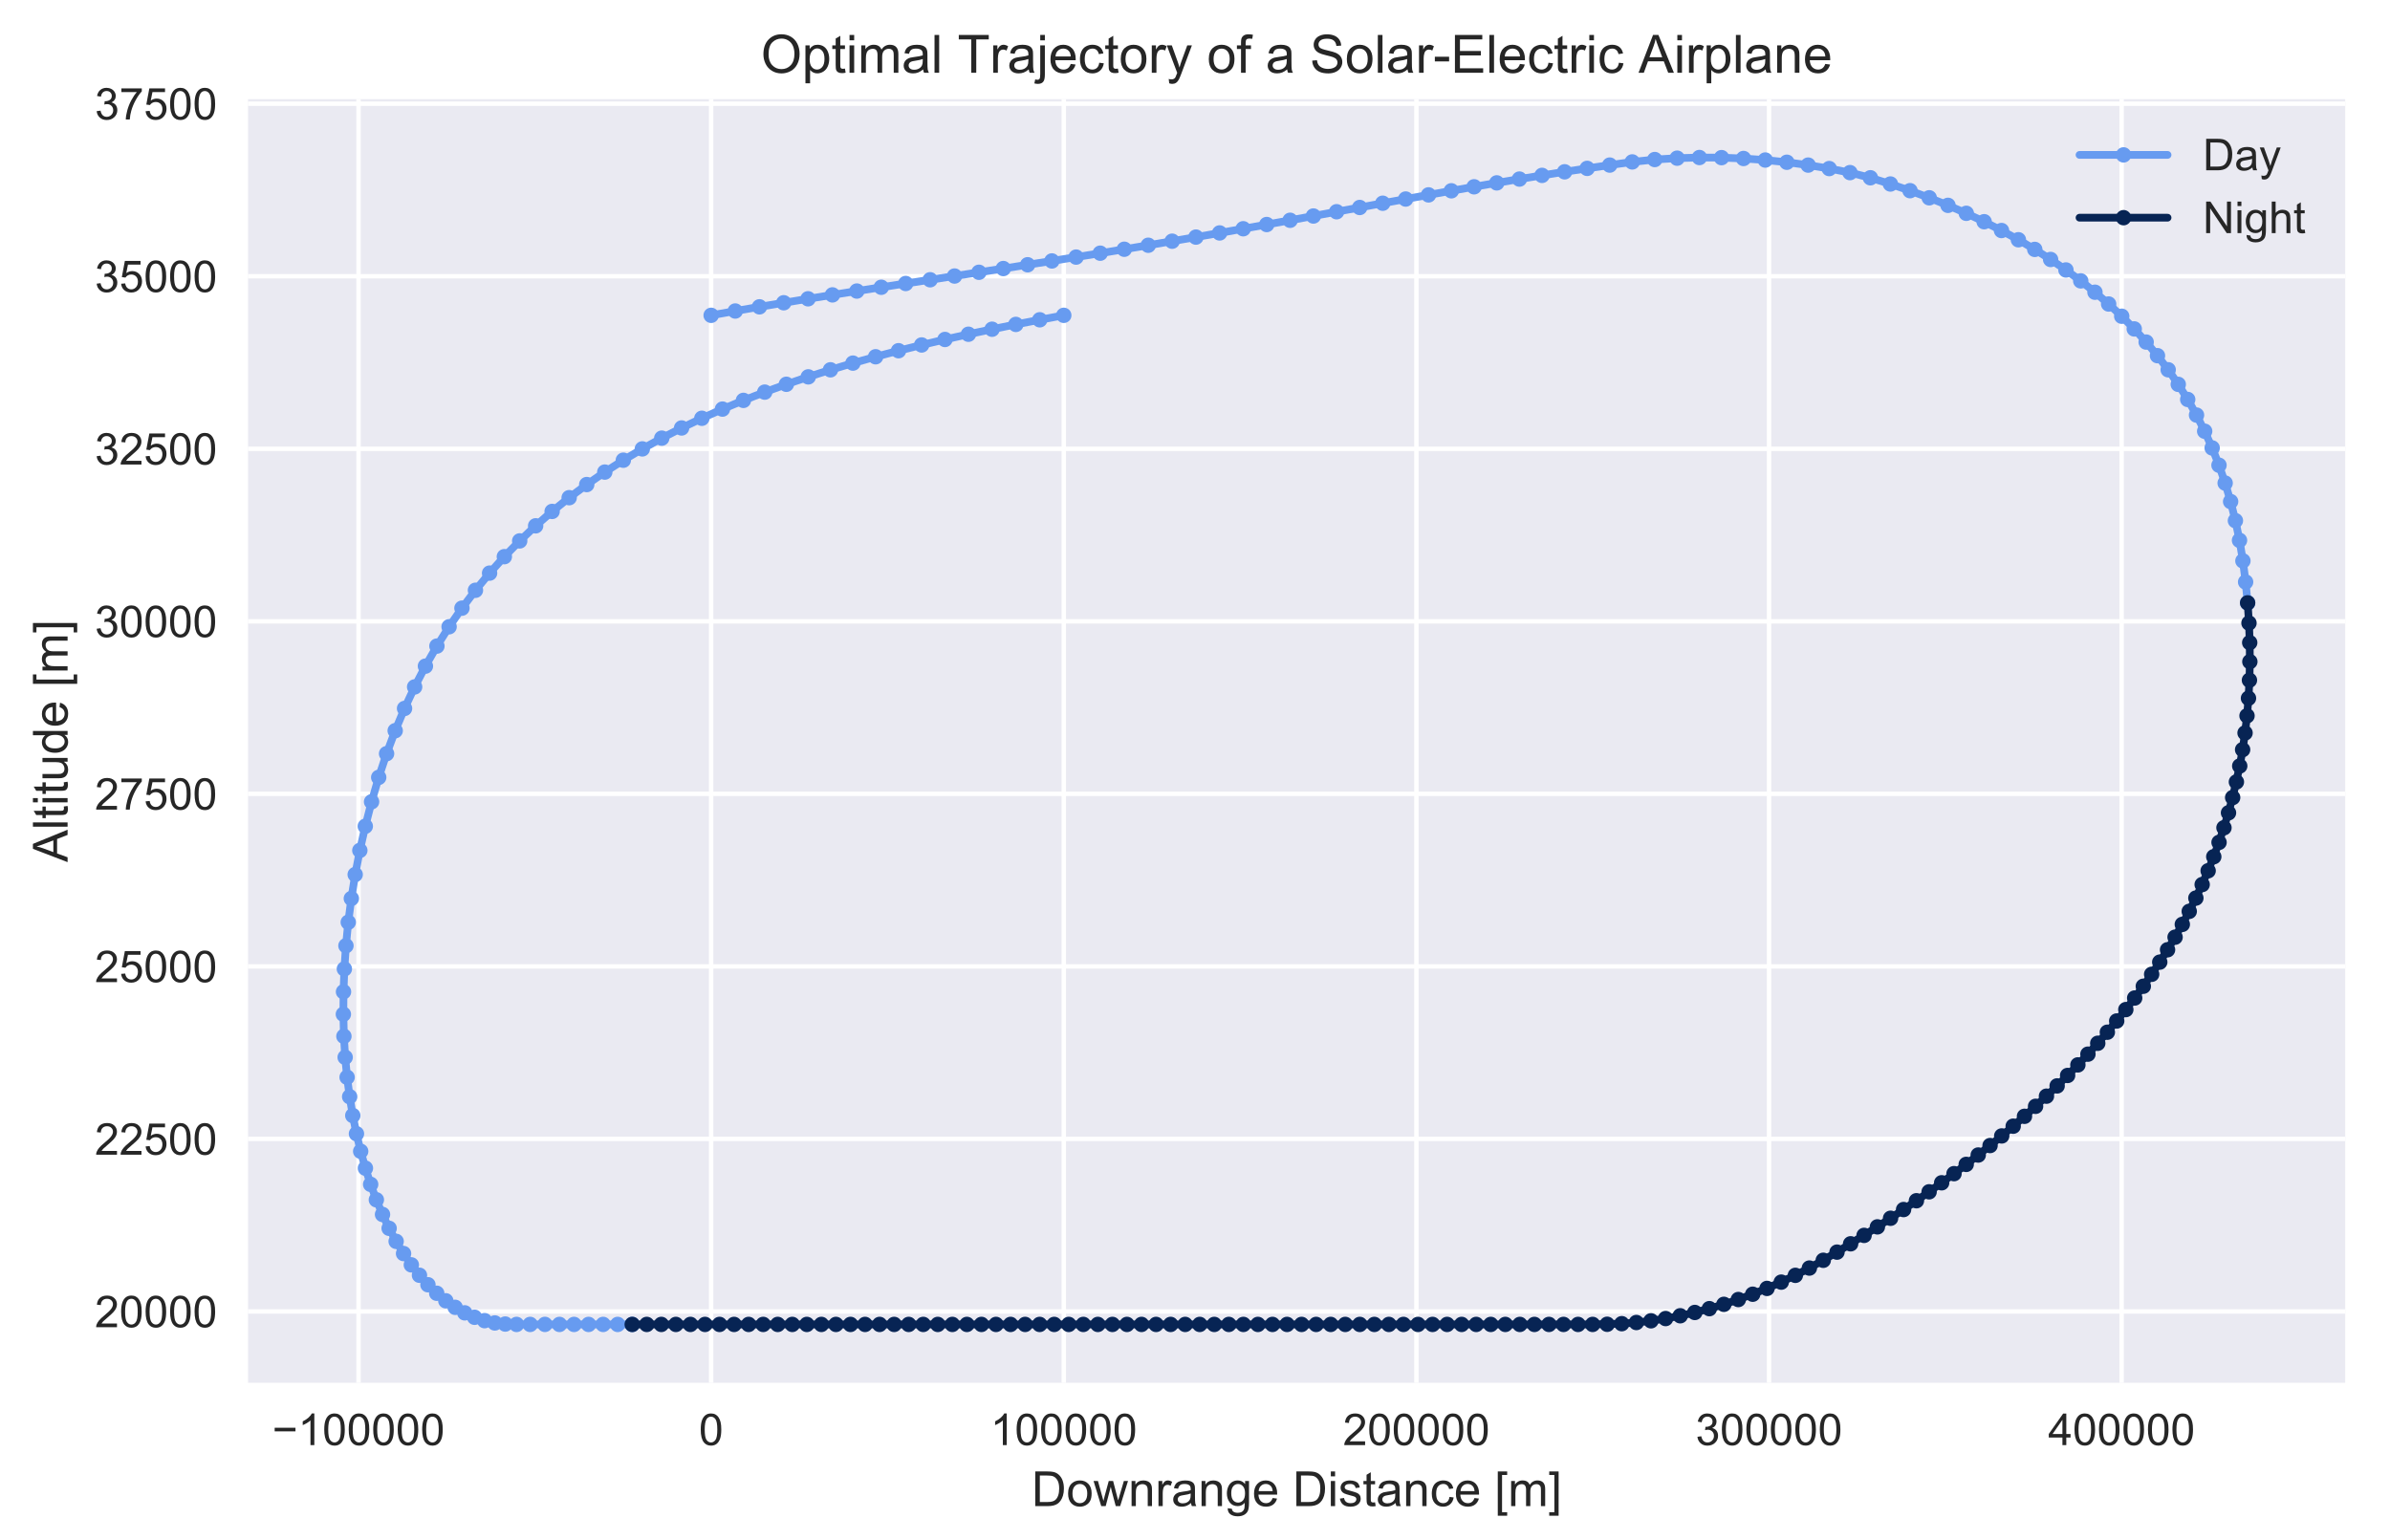 <?xml version="1.0" encoding="utf-8" standalone="no"?>
<!DOCTYPE svg PUBLIC "-//W3C//DTD SVG 1.1//EN"
  "http://www.w3.org/Graphics/SVG/1.1/DTD/svg11.dtd">
<!-- Created with matplotlib (https://matplotlib.org/) -->
<svg height="349.92pt" version="1.1" viewBox="0 0 542.88 349.92" width="542.88pt" xmlns="http://www.w3.org/2000/svg" xmlns:xlink="http://www.w3.org/1999/xlink">
 <defs>
  <style type="text/css">
*{stroke-linecap:butt;stroke-linejoin:round;}
  </style>
 </defs>
 <g id="figure_1">
  <g id="patch_1">
   <path d="M 0 349.92 
L 542.88 349.92 
L 542.88 0 
L 0 0 
z
" style="fill:#ffffff;"/>
  </g>
  <g id="axes_1">
   <g id="patch_2">
    <path d="M 56.343 314.115 
L 532.701 314.115 
L 532.701 22.529 
L 56.343 22.529 
z
" style="fill:#eaeaf2;"/>
   </g>
   <g id="matplotlib.axis_1">
    <g id="xtick_1">
     <g id="line2d_1">
      <path clip-path="url(#pd0e8bf5f93)" d="M 81.438 314.115 
L 81.438 22.529 
" style="fill:none;stroke:#ffffff;stroke-linecap:round;"/>
     </g>
     <g id="line2d_2"/>
     <g id="text_1">
      <!-- −100000 -->
      <defs>
       <path d="M 52.828 31.203 
L 5.562 31.203 
L 5.562 39.406 
L 52.828 39.406 
z
" id="ArialMT-8722"/>
       <path d="M 37.25 0 
L 28.469 0 
L 28.469 56 
Q 25.297 52.984 20.141 49.953 
Q 14.984 46.922 10.891 45.406 
L 10.891 53.906 
Q 18.266 57.375 23.781 62.297 
Q 29.297 67.234 31.594 71.875 
L 37.25 71.875 
z
" id="ArialMT-49"/>
       <path d="M 4.156 35.297 
Q 4.156 48 6.766 55.734 
Q 9.375 63.484 14.516 67.672 
Q 19.672 71.875 27.484 71.875 
Q 33.25 71.875 37.594 69.547 
Q 41.938 67.234 44.766 62.859 
Q 47.609 58.5 49.219 52.219 
Q 50.828 45.953 50.828 35.297 
Q 50.828 22.703 48.234 14.969 
Q 45.656 7.234 40.5 3 
Q 35.359 -1.219 27.484 -1.219 
Q 17.141 -1.219 11.234 6.203 
Q 4.156 15.141 4.156 35.297 
z
M 13.188 35.297 
Q 13.188 17.672 17.312 11.828 
Q 21.438 6 27.484 6 
Q 33.547 6 37.672 11.859 
Q 41.797 17.719 41.797 35.297 
Q 41.797 52.984 37.672 58.781 
Q 33.547 64.594 27.391 64.594 
Q 21.344 64.594 17.719 59.469 
Q 13.188 52.938 13.188 35.297 
z
" id="ArialMT-48"/>
      </defs>
      <g style="fill:#262626;" transform="translate(61.834 328.273)scale(0.1 -0.1)">
       <use xlink:href="#ArialMT-8722"/>
       <use x="58.398" xlink:href="#ArialMT-49"/>
       <use x="114.014" xlink:href="#ArialMT-48"/>
       <use x="169.629" xlink:href="#ArialMT-48"/>
       <use x="225.244" xlink:href="#ArialMT-48"/>
       <use x="280.859" xlink:href="#ArialMT-48"/>
       <use x="336.475" xlink:href="#ArialMT-48"/>
      </g>
     </g>
    </g>
    <g id="xtick_2">
     <g id="line2d_3">
      <path clip-path="url(#pd0e8bf5f93)" d="M 161.535 314.115 
L 161.535 22.529 
" style="fill:none;stroke:#ffffff;stroke-linecap:round;"/>
     </g>
     <g id="line2d_4"/>
     <g id="text_2">
      <!-- 0 -->
      <g style="fill:#262626;" transform="translate(158.754 328.273)scale(0.1 -0.1)">
       <use xlink:href="#ArialMT-48"/>
      </g>
     </g>
    </g>
    <g id="xtick_3">
     <g id="line2d_5">
      <path clip-path="url(#pd0e8bf5f93)" d="M 241.632 314.115 
L 241.632 22.529 
" style="fill:none;stroke:#ffffff;stroke-linecap:round;"/>
     </g>
     <g id="line2d_6"/>
     <g id="text_3">
      <!-- 100000 -->
      <g style="fill:#262626;" transform="translate(224.949 328.273)scale(0.1 -0.1)">
       <use xlink:href="#ArialMT-49"/>
       <use x="55.615" xlink:href="#ArialMT-48"/>
       <use x="111.23" xlink:href="#ArialMT-48"/>
       <use x="166.846" xlink:href="#ArialMT-48"/>
       <use x="222.461" xlink:href="#ArialMT-48"/>
       <use x="278.076" xlink:href="#ArialMT-48"/>
      </g>
     </g>
    </g>
    <g id="xtick_4">
     <g id="line2d_7">
      <path clip-path="url(#pd0e8bf5f93)" d="M 321.729 314.115 
L 321.729 22.529 
" style="fill:none;stroke:#ffffff;stroke-linecap:round;"/>
     </g>
     <g id="line2d_8"/>
     <g id="text_4">
      <!-- 200000 -->
      <defs>
       <path d="M 50.344 8.453 
L 50.344 0 
L 3.031 0 
Q 2.938 3.172 4.047 6.109 
Q 5.859 10.938 9.828 15.625 
Q 13.812 20.312 21.344 26.469 
Q 33.016 36.031 37.109 41.625 
Q 41.219 47.219 41.219 52.203 
Q 41.219 57.422 37.469 61 
Q 33.734 64.594 27.734 64.594 
Q 21.391 64.594 17.578 60.781 
Q 13.766 56.984 13.719 50.25 
L 4.688 51.172 
Q 5.609 61.281 11.656 66.578 
Q 17.719 71.875 27.938 71.875 
Q 38.234 71.875 44.234 66.156 
Q 50.25 60.453 50.25 52 
Q 50.25 47.703 48.484 43.547 
Q 46.734 39.406 42.656 34.812 
Q 38.578 30.219 29.109 22.219 
Q 21.188 15.578 18.938 13.203 
Q 16.703 10.844 15.234 8.453 
z
" id="ArialMT-50"/>
      </defs>
      <g style="fill:#262626;" transform="translate(305.047 328.273)scale(0.1 -0.1)">
       <use xlink:href="#ArialMT-50"/>
       <use x="55.615" xlink:href="#ArialMT-48"/>
       <use x="111.23" xlink:href="#ArialMT-48"/>
       <use x="166.846" xlink:href="#ArialMT-48"/>
       <use x="222.461" xlink:href="#ArialMT-48"/>
       <use x="278.076" xlink:href="#ArialMT-48"/>
      </g>
     </g>
    </g>
    <g id="xtick_5">
     <g id="line2d_9">
      <path clip-path="url(#pd0e8bf5f93)" d="M 401.827 314.115 
L 401.827 22.529 
" style="fill:none;stroke:#ffffff;stroke-linecap:round;"/>
     </g>
     <g id="line2d_10"/>
     <g id="text_5">
      <!-- 300000 -->
      <defs>
       <path d="M 4.203 18.891 
L 12.984 20.062 
Q 14.5 12.594 18.141 9.297 
Q 21.781 6 27 6 
Q 33.203 6 37.469 10.297 
Q 41.75 14.594 41.75 20.953 
Q 41.75 27 37.797 30.922 
Q 33.844 34.859 27.734 34.859 
Q 25.25 34.859 21.531 33.891 
L 22.516 41.609 
Q 23.391 41.5 23.922 41.5 
Q 29.547 41.5 34.031 44.422 
Q 38.531 47.359 38.531 53.469 
Q 38.531 58.297 35.25 61.469 
Q 31.984 64.656 26.812 64.656 
Q 21.688 64.656 18.266 61.422 
Q 14.844 58.203 13.875 51.766 
L 5.078 53.328 
Q 6.688 62.156 12.391 67.016 
Q 18.109 71.875 26.609 71.875 
Q 32.469 71.875 37.391 69.359 
Q 42.328 66.844 44.938 62.5 
Q 47.562 58.156 47.562 53.266 
Q 47.562 48.641 45.062 44.828 
Q 42.578 41.016 37.703 38.766 
Q 44.047 37.312 47.562 32.688 
Q 51.078 28.078 51.078 21.141 
Q 51.078 11.766 44.234 5.25 
Q 37.406 -1.266 26.953 -1.266 
Q 17.531 -1.266 11.297 4.344 
Q 5.078 9.969 4.203 18.891 
z
" id="ArialMT-51"/>
      </defs>
      <g style="fill:#262626;" transform="translate(385.144 328.273)scale(0.1 -0.1)">
       <use xlink:href="#ArialMT-51"/>
       <use x="55.615" xlink:href="#ArialMT-48"/>
       <use x="111.23" xlink:href="#ArialMT-48"/>
       <use x="166.846" xlink:href="#ArialMT-48"/>
       <use x="222.461" xlink:href="#ArialMT-48"/>
       <use x="278.076" xlink:href="#ArialMT-48"/>
      </g>
     </g>
    </g>
    <g id="xtick_6">
     <g id="line2d_11">
      <path clip-path="url(#pd0e8bf5f93)" d="M 481.924 314.115 
L 481.924 22.529 
" style="fill:none;stroke:#ffffff;stroke-linecap:round;"/>
     </g>
     <g id="line2d_12"/>
     <g id="text_6">
      <!-- 400000 -->
      <defs>
       <path d="M 32.328 0 
L 32.328 17.141 
L 1.266 17.141 
L 1.266 25.203 
L 33.938 71.578 
L 41.109 71.578 
L 41.109 25.203 
L 50.781 25.203 
L 50.781 17.141 
L 41.109 17.141 
L 41.109 0 
z
M 32.328 25.203 
L 32.328 57.469 
L 9.906 25.203 
z
" id="ArialMT-52"/>
      </defs>
      <g style="fill:#262626;" transform="translate(465.241 328.273)scale(0.1 -0.1)">
       <use xlink:href="#ArialMT-52"/>
       <use x="55.615" xlink:href="#ArialMT-48"/>
       <use x="111.23" xlink:href="#ArialMT-48"/>
       <use x="166.846" xlink:href="#ArialMT-48"/>
       <use x="222.461" xlink:href="#ArialMT-48"/>
       <use x="278.076" xlink:href="#ArialMT-48"/>
      </g>
     </g>
    </g>
    <g id="text_7">
     <!-- Downrange Distance [m] -->
     <defs>
      <path d="M 7.719 0 
L 7.719 71.578 
L 32.375 71.578 
Q 40.719 71.578 45.125 70.562 
Q 51.266 69.141 55.609 65.438 
Q 61.281 60.641 64.078 53.188 
Q 66.891 45.75 66.891 36.188 
Q 66.891 28.031 64.984 21.734 
Q 63.094 15.438 60.109 11.297 
Q 57.125 7.172 53.578 4.797 
Q 50.047 2.438 45.047 1.219 
Q 40.047 0 33.547 0 
z
M 17.188 8.453 
L 32.469 8.453 
Q 39.547 8.453 43.578 9.766 
Q 47.609 11.078 50 13.484 
Q 53.375 16.844 55.25 22.531 
Q 57.125 28.219 57.125 36.328 
Q 57.125 47.562 53.438 53.594 
Q 49.75 59.625 44.484 61.672 
Q 40.672 63.141 32.234 63.141 
L 17.188 63.141 
z
" id="ArialMT-68"/>
      <path d="M 3.328 25.922 
Q 3.328 40.328 11.328 47.266 
Q 18.016 53.031 27.641 53.031 
Q 38.328 53.031 45.109 46.016 
Q 51.906 39.016 51.906 26.656 
Q 51.906 16.656 48.906 10.906 
Q 45.906 5.172 40.156 2 
Q 34.422 -1.172 27.641 -1.172 
Q 16.75 -1.172 10.031 5.812 
Q 3.328 12.797 3.328 25.922 
z
M 12.359 25.922 
Q 12.359 15.969 16.703 11.016 
Q 21.047 6.062 27.641 6.062 
Q 34.188 6.062 38.531 11.031 
Q 42.875 16.016 42.875 26.219 
Q 42.875 35.844 38.5 40.797 
Q 34.125 45.75 27.641 45.75 
Q 21.047 45.75 16.703 40.812 
Q 12.359 35.891 12.359 25.922 
z
" id="ArialMT-111"/>
      <path d="M 16.156 0 
L 0.297 51.859 
L 9.375 51.859 
L 17.625 21.922 
L 20.703 10.797 
Q 20.906 11.625 23.391 21.484 
L 31.641 51.859 
L 40.672 51.859 
L 48.438 21.781 
L 51.031 11.859 
L 54 21.875 
L 62.891 51.859 
L 71.438 51.859 
L 55.219 0 
L 46.094 0 
L 37.844 31.062 
L 35.844 39.891 
L 25.344 0 
z
" id="ArialMT-119"/>
      <path d="M 6.594 0 
L 6.594 51.859 
L 14.5 51.859 
L 14.5 44.484 
Q 20.219 53.031 31 53.031 
Q 35.688 53.031 39.625 51.344 
Q 43.562 49.656 45.516 46.922 
Q 47.469 44.188 48.25 40.438 
Q 48.734 37.984 48.734 31.891 
L 48.734 0 
L 39.938 0 
L 39.938 31.547 
Q 39.938 36.922 38.906 39.578 
Q 37.891 42.234 35.281 43.812 
Q 32.672 45.406 29.156 45.406 
Q 23.531 45.406 19.453 41.844 
Q 15.375 38.281 15.375 28.328 
L 15.375 0 
z
" id="ArialMT-110"/>
      <path d="M 6.5 0 
L 6.5 51.859 
L 14.406 51.859 
L 14.406 44 
Q 17.438 49.516 20 51.266 
Q 22.562 53.031 25.641 53.031 
Q 30.078 53.031 34.672 50.203 
L 31.641 42.047 
Q 28.422 43.953 25.203 43.953 
Q 22.312 43.953 20.016 42.219 
Q 17.719 40.484 16.75 37.406 
Q 15.281 32.719 15.281 27.156 
L 15.281 0 
z
" id="ArialMT-114"/>
      <path d="M 40.438 6.391 
Q 35.547 2.25 31.031 0.531 
Q 26.516 -1.172 21.344 -1.172 
Q 12.797 -1.172 8.203 3 
Q 3.609 7.172 3.609 13.672 
Q 3.609 17.484 5.344 20.625 
Q 7.078 23.781 9.891 25.688 
Q 12.703 27.594 16.219 28.562 
Q 18.797 29.25 24.031 29.891 
Q 34.672 31.156 39.703 32.906 
Q 39.75 34.719 39.75 35.203 
Q 39.75 40.578 37.25 42.781 
Q 33.891 45.75 27.25 45.75 
Q 21.047 45.75 18.094 43.578 
Q 15.141 41.406 13.719 35.891 
L 5.125 37.062 
Q 6.297 42.578 8.984 45.969 
Q 11.672 49.359 16.75 51.188 
Q 21.828 53.031 28.516 53.031 
Q 35.156 53.031 39.297 51.469 
Q 43.453 49.906 45.406 47.531 
Q 47.359 45.172 48.141 41.547 
Q 48.578 39.312 48.578 33.453 
L 48.578 21.734 
Q 48.578 9.469 49.141 6.219 
Q 49.703 2.984 51.375 0 
L 42.188 0 
Q 40.828 2.734 40.438 6.391 
z
M 39.703 26.031 
Q 34.906 24.078 25.344 22.703 
Q 19.922 21.922 17.672 20.938 
Q 15.438 19.969 14.203 18.094 
Q 12.984 16.219 12.984 13.922 
Q 12.984 10.406 15.641 8.062 
Q 18.312 5.719 23.438 5.719 
Q 28.516 5.719 32.469 7.938 
Q 36.422 10.156 38.281 14.016 
Q 39.703 17 39.703 22.797 
z
" id="ArialMT-97"/>
      <path d="M 4.984 -4.297 
L 13.531 -5.562 
Q 14.062 -9.516 16.5 -11.328 
Q 19.781 -13.766 25.438 -13.766 
Q 31.547 -13.766 34.859 -11.328 
Q 38.188 -8.891 39.359 -4.5 
Q 40.047 -1.812 39.984 6.781 
Q 34.234 0 25.641 0 
Q 14.938 0 9.078 7.719 
Q 3.219 15.438 3.219 26.219 
Q 3.219 33.641 5.906 39.906 
Q 8.594 46.188 13.688 49.609 
Q 18.797 53.031 25.688 53.031 
Q 34.859 53.031 40.828 45.609 
L 40.828 51.859 
L 48.922 51.859 
L 48.922 7.031 
Q 48.922 -5.078 46.453 -10.125 
Q 44 -15.188 38.641 -18.109 
Q 33.297 -21.047 25.484 -21.047 
Q 16.219 -21.047 10.5 -16.875 
Q 4.781 -12.703 4.984 -4.297 
z
M 12.25 26.859 
Q 12.25 16.656 16.297 11.969 
Q 20.359 7.281 26.469 7.281 
Q 32.516 7.281 36.609 11.938 
Q 40.719 16.609 40.719 26.562 
Q 40.719 36.078 36.5 40.906 
Q 32.281 45.75 26.312 45.75 
Q 20.453 45.75 16.344 40.984 
Q 12.25 36.234 12.25 26.859 
z
" id="ArialMT-103"/>
      <path d="M 42.094 16.703 
L 51.172 15.578 
Q 49.031 7.625 43.219 3.219 
Q 37.406 -1.172 28.375 -1.172 
Q 17 -1.172 10.328 5.828 
Q 3.656 12.844 3.656 25.484 
Q 3.656 38.578 10.391 45.797 
Q 17.141 53.031 27.875 53.031 
Q 38.281 53.031 44.875 45.953 
Q 51.469 38.875 51.469 26.031 
Q 51.469 25.25 51.422 23.688 
L 12.75 23.688 
Q 13.234 15.141 17.578 10.594 
Q 21.922 6.062 28.422 6.062 
Q 33.25 6.062 36.672 8.594 
Q 40.094 11.141 42.094 16.703 
z
M 13.234 30.906 
L 42.188 30.906 
Q 41.609 37.453 38.875 40.719 
Q 34.672 45.797 27.984 45.797 
Q 21.922 45.797 17.797 41.75 
Q 13.672 37.703 13.234 30.906 
z
" id="ArialMT-101"/>
      <path id="ArialMT-32"/>
      <path d="M 6.641 61.469 
L 6.641 71.578 
L 15.438 71.578 
L 15.438 61.469 
z
M 6.641 0 
L 6.641 51.859 
L 15.438 51.859 
L 15.438 0 
z
" id="ArialMT-105"/>
      <path d="M 3.078 15.484 
L 11.766 16.844 
Q 12.5 11.625 15.844 8.844 
Q 19.188 6.062 25.203 6.062 
Q 31.25 6.062 34.172 8.516 
Q 37.109 10.984 37.109 14.312 
Q 37.109 17.281 34.516 19 
Q 32.719 20.172 25.531 21.969 
Q 15.875 24.422 12.141 26.203 
Q 8.406 27.984 6.469 31.125 
Q 4.547 34.281 4.547 38.094 
Q 4.547 41.547 6.125 44.5 
Q 7.719 47.469 10.453 49.422 
Q 12.5 50.922 16.031 51.969 
Q 19.578 53.031 23.641 53.031 
Q 29.734 53.031 34.344 51.266 
Q 38.969 49.516 41.156 46.5 
Q 43.359 43.5 44.188 38.484 
L 35.594 37.312 
Q 35.016 41.312 32.203 43.547 
Q 29.391 45.797 24.266 45.797 
Q 18.219 45.797 15.625 43.797 
Q 13.031 41.797 13.031 39.109 
Q 13.031 37.406 14.109 36.031 
Q 15.188 34.625 17.484 33.688 
Q 18.797 33.203 25.25 31.453 
Q 34.578 28.953 38.25 27.359 
Q 41.938 25.781 44.031 22.75 
Q 46.141 19.734 46.141 15.234 
Q 46.141 10.844 43.578 6.953 
Q 41.016 3.078 36.172 0.953 
Q 31.344 -1.172 25.25 -1.172 
Q 15.141 -1.172 9.844 3.031 
Q 4.547 7.234 3.078 15.484 
z
" id="ArialMT-115"/>
      <path d="M 25.781 7.859 
L 27.047 0.094 
Q 23.344 -0.688 20.406 -0.688 
Q 15.625 -0.688 12.984 0.828 
Q 10.359 2.344 9.281 4.812 
Q 8.203 7.281 8.203 15.188 
L 8.203 45.016 
L 1.766 45.016 
L 1.766 51.859 
L 8.203 51.859 
L 8.203 64.703 
L 16.938 69.969 
L 16.938 51.859 
L 25.781 51.859 
L 25.781 45.016 
L 16.938 45.016 
L 16.938 14.703 
Q 16.938 10.938 17.406 9.859 
Q 17.875 8.797 18.922 8.156 
Q 19.969 7.516 21.922 7.516 
Q 23.391 7.516 25.781 7.859 
z
" id="ArialMT-116"/>
      <path d="M 40.438 19 
L 49.078 17.875 
Q 47.656 8.938 41.812 3.875 
Q 35.984 -1.172 27.484 -1.172 
Q 16.844 -1.172 10.375 5.781 
Q 3.906 12.75 3.906 25.734 
Q 3.906 34.125 6.688 40.422 
Q 9.469 46.734 15.156 49.875 
Q 20.844 53.031 27.547 53.031 
Q 35.984 53.031 41.359 48.75 
Q 46.734 44.484 48.25 36.625 
L 39.703 35.297 
Q 38.484 40.531 35.375 43.156 
Q 32.281 45.797 27.875 45.797 
Q 21.234 45.797 17.078 41.031 
Q 12.938 36.281 12.938 25.984 
Q 12.938 15.531 16.938 10.797 
Q 20.953 6.062 27.391 6.062 
Q 32.562 6.062 36.031 9.234 
Q 39.5 12.406 40.438 19 
z
" id="ArialMT-99"/>
      <path d="M 6.781 -19.875 
L 6.781 71.578 
L 26.172 71.578 
L 26.172 64.312 
L 15.578 64.312 
L 15.578 -12.594 
L 26.172 -12.594 
L 26.172 -19.875 
z
" id="ArialMT-91"/>
      <path d="M 6.594 0 
L 6.594 51.859 
L 14.453 51.859 
L 14.453 44.578 
Q 16.891 48.391 20.938 50.703 
Q 25 53.031 30.172 53.031 
Q 35.938 53.031 39.625 50.641 
Q 43.312 48.25 44.828 43.953 
Q 50.984 53.031 60.844 53.031 
Q 68.562 53.031 72.703 48.75 
Q 76.859 44.484 76.859 35.594 
L 76.859 0 
L 68.109 0 
L 68.109 32.672 
Q 68.109 37.938 67.25 40.25 
Q 66.406 42.578 64.156 43.984 
Q 61.922 45.406 58.891 45.406 
Q 53.422 45.406 49.797 41.766 
Q 46.188 38.141 46.188 30.125 
L 46.188 0 
L 37.406 0 
L 37.406 33.688 
Q 37.406 39.547 35.25 42.469 
Q 33.109 45.406 28.219 45.406 
Q 24.516 45.406 21.359 43.453 
Q 18.219 41.5 16.797 37.734 
Q 15.375 33.984 15.375 26.906 
L 15.375 0 
z
" id="ArialMT-109"/>
      <path d="M 21.297 -19.875 
L 1.906 -19.875 
L 1.906 -12.594 
L 12.5 -12.594 
L 12.5 64.312 
L 1.906 64.312 
L 1.906 71.578 
L 21.297 71.578 
z
" id="ArialMT-93"/>
     </defs>
     <g style="fill:#262626;" transform="translate(234.305 342.134)scale(0.11 -0.11)">
      <use xlink:href="#ArialMT-68"/>
      <use x="72.217" xlink:href="#ArialMT-111"/>
      <use x="127.832" xlink:href="#ArialMT-119"/>
      <use x="200.049" xlink:href="#ArialMT-110"/>
      <use x="255.664" xlink:href="#ArialMT-114"/>
      <use x="288.965" xlink:href="#ArialMT-97"/>
      <use x="344.58" xlink:href="#ArialMT-110"/>
      <use x="400.195" xlink:href="#ArialMT-103"/>
      <use x="455.811" xlink:href="#ArialMT-101"/>
      <use x="511.426" xlink:href="#ArialMT-32"/>
      <use x="539.209" xlink:href="#ArialMT-68"/>
      <use x="611.426" xlink:href="#ArialMT-105"/>
      <use x="633.643" xlink:href="#ArialMT-115"/>
      <use x="683.643" xlink:href="#ArialMT-116"/>
      <use x="711.426" xlink:href="#ArialMT-97"/>
      <use x="767.041" xlink:href="#ArialMT-110"/>
      <use x="822.656" xlink:href="#ArialMT-99"/>
      <use x="872.656" xlink:href="#ArialMT-101"/>
      <use x="928.271" xlink:href="#ArialMT-32"/>
      <use x="956.055" xlink:href="#ArialMT-91"/>
      <use x="983.838" xlink:href="#ArialMT-109"/>
      <use x="1067.139" xlink:href="#ArialMT-93"/>
     </g>
    </g>
   </g>
   <g id="matplotlib.axis_2">
    <g id="ytick_1">
     <g id="line2d_13">
      <path clip-path="url(#pd0e8bf5f93)" d="M 56.343 297.914 
L 532.701 297.914 
" style="fill:none;stroke:#ffffff;stroke-linecap:round;"/>
     </g>
     <g id="line2d_14"/>
     <g id="text_8">
      <!-- 20000 -->
      <g style="fill:#262626;" transform="translate(21.538 301.493)scale(0.1 -0.1)">
       <use xlink:href="#ArialMT-50"/>
       <use x="55.615" xlink:href="#ArialMT-48"/>
       <use x="111.23" xlink:href="#ArialMT-48"/>
       <use x="166.846" xlink:href="#ArialMT-48"/>
       <use x="222.461" xlink:href="#ArialMT-48"/>
      </g>
     </g>
    </g>
    <g id="ytick_2">
     <g id="line2d_15">
      <path clip-path="url(#pd0e8bf5f93)" d="M 56.343 258.72 
L 532.701 258.72 
" style="fill:none;stroke:#ffffff;stroke-linecap:round;"/>
     </g>
     <g id="line2d_16"/>
     <g id="text_9">
      <!-- 22500 -->
      <defs>
       <path d="M 4.156 18.75 
L 13.375 19.531 
Q 14.406 12.797 18.141 9.391 
Q 21.875 6 27.156 6 
Q 33.5 6 37.891 10.781 
Q 42.281 15.578 42.281 23.484 
Q 42.281 31 38.062 35.344 
Q 33.844 39.703 27 39.703 
Q 22.75 39.703 19.328 37.766 
Q 15.922 35.844 13.969 32.766 
L 5.719 33.844 
L 12.641 70.609 
L 48.25 70.609 
L 48.25 62.203 
L 19.672 62.203 
L 15.828 42.969 
Q 22.266 47.469 29.344 47.469 
Q 38.719 47.469 45.156 40.969 
Q 51.609 34.469 51.609 24.266 
Q 51.609 14.547 45.953 7.469 
Q 39.062 -1.219 27.156 -1.219 
Q 17.391 -1.219 11.203 4.25 
Q 5.031 9.719 4.156 18.75 
z
" id="ArialMT-53"/>
      </defs>
      <g style="fill:#262626;" transform="translate(21.538 262.299)scale(0.1 -0.1)">
       <use xlink:href="#ArialMT-50"/>
       <use x="55.615" xlink:href="#ArialMT-50"/>
       <use x="111.23" xlink:href="#ArialMT-53"/>
       <use x="166.846" xlink:href="#ArialMT-48"/>
       <use x="222.461" xlink:href="#ArialMT-48"/>
      </g>
     </g>
    </g>
    <g id="ytick_3">
     <g id="line2d_17">
      <path clip-path="url(#pd0e8bf5f93)" d="M 56.343 219.527 
L 532.701 219.527 
" style="fill:none;stroke:#ffffff;stroke-linecap:round;"/>
     </g>
     <g id="line2d_18"/>
     <g id="text_10">
      <!-- 25000 -->
      <g style="fill:#262626;" transform="translate(21.538 223.106)scale(0.1 -0.1)">
       <use xlink:href="#ArialMT-50"/>
       <use x="55.615" xlink:href="#ArialMT-53"/>
       <use x="111.23" xlink:href="#ArialMT-48"/>
       <use x="166.846" xlink:href="#ArialMT-48"/>
       <use x="222.461" xlink:href="#ArialMT-48"/>
      </g>
     </g>
    </g>
    <g id="ytick_4">
     <g id="line2d_19">
      <path clip-path="url(#pd0e8bf5f93)" d="M 56.343 180.333 
L 532.701 180.333 
" style="fill:none;stroke:#ffffff;stroke-linecap:round;"/>
     </g>
     <g id="line2d_20"/>
     <g id="text_11">
      <!-- 27500 -->
      <defs>
       <path d="M 4.734 62.203 
L 4.734 70.656 
L 51.078 70.656 
L 51.078 63.812 
Q 44.234 56.547 37.516 44.484 
Q 30.812 32.422 27.156 19.672 
Q 24.516 10.688 23.781 0 
L 14.75 0 
Q 14.891 8.453 18.062 20.406 
Q 21.234 32.375 27.172 43.484 
Q 33.109 54.594 39.797 62.203 
z
" id="ArialMT-55"/>
      </defs>
      <g style="fill:#262626;" transform="translate(21.538 183.912)scale(0.1 -0.1)">
       <use xlink:href="#ArialMT-50"/>
       <use x="55.615" xlink:href="#ArialMT-55"/>
       <use x="111.23" xlink:href="#ArialMT-53"/>
       <use x="166.846" xlink:href="#ArialMT-48"/>
       <use x="222.461" xlink:href="#ArialMT-48"/>
      </g>
     </g>
    </g>
    <g id="ytick_5">
     <g id="line2d_21">
      <path clip-path="url(#pd0e8bf5f93)" d="M 56.343 141.14 
L 532.701 141.14 
" style="fill:none;stroke:#ffffff;stroke-linecap:round;"/>
     </g>
     <g id="line2d_22"/>
     <g id="text_12">
      <!-- 30000 -->
      <g style="fill:#262626;" transform="translate(21.538 144.718)scale(0.1 -0.1)">
       <use xlink:href="#ArialMT-51"/>
       <use x="55.615" xlink:href="#ArialMT-48"/>
       <use x="111.23" xlink:href="#ArialMT-48"/>
       <use x="166.846" xlink:href="#ArialMT-48"/>
       <use x="222.461" xlink:href="#ArialMT-48"/>
      </g>
     </g>
    </g>
    <g id="ytick_6">
     <g id="line2d_23">
      <path clip-path="url(#pd0e8bf5f93)" d="M 56.343 101.946 
L 532.701 101.946 
" style="fill:none;stroke:#ffffff;stroke-linecap:round;"/>
     </g>
     <g id="line2d_24"/>
     <g id="text_13">
      <!-- 32500 -->
      <g style="fill:#262626;" transform="translate(21.538 105.525)scale(0.1 -0.1)">
       <use xlink:href="#ArialMT-51"/>
       <use x="55.615" xlink:href="#ArialMT-50"/>
       <use x="111.23" xlink:href="#ArialMT-53"/>
       <use x="166.846" xlink:href="#ArialMT-48"/>
       <use x="222.461" xlink:href="#ArialMT-48"/>
      </g>
     </g>
    </g>
    <g id="ytick_7">
     <g id="line2d_25">
      <path clip-path="url(#pd0e8bf5f93)" d="M 56.343 62.752 
L 532.701 62.752 
" style="fill:none;stroke:#ffffff;stroke-linecap:round;"/>
     </g>
     <g id="line2d_26"/>
     <g id="text_14">
      <!-- 35000 -->
      <g style="fill:#262626;" transform="translate(21.538 66.331)scale(0.1 -0.1)">
       <use xlink:href="#ArialMT-51"/>
       <use x="55.615" xlink:href="#ArialMT-53"/>
       <use x="111.23" xlink:href="#ArialMT-48"/>
       <use x="166.846" xlink:href="#ArialMT-48"/>
       <use x="222.461" xlink:href="#ArialMT-48"/>
      </g>
     </g>
    </g>
    <g id="ytick_8">
     <g id="line2d_27">
      <path clip-path="url(#pd0e8bf5f93)" d="M 56.343 23.559 
L 532.701 23.559 
" style="fill:none;stroke:#ffffff;stroke-linecap:round;"/>
     </g>
     <g id="line2d_28"/>
     <g id="text_15">
      <!-- 37500 -->
      <g style="fill:#262626;" transform="translate(21.538 27.138)scale(0.1 -0.1)">
       <use xlink:href="#ArialMT-51"/>
       <use x="55.615" xlink:href="#ArialMT-55"/>
       <use x="111.23" xlink:href="#ArialMT-53"/>
       <use x="166.846" xlink:href="#ArialMT-48"/>
       <use x="222.461" xlink:href="#ArialMT-48"/>
      </g>
     </g>
    </g>
    <g id="text_16">
     <!-- Altitude [m] -->
     <defs>
      <path d="M -0.141 0 
L 27.344 71.578 
L 37.547 71.578 
L 66.844 0 
L 56.062 0 
L 47.703 21.688 
L 17.781 21.688 
L 9.906 0 
z
M 20.516 29.391 
L 44.781 29.391 
L 37.312 49.219 
Q 33.891 58.25 32.234 64.062 
Q 30.859 57.172 28.375 50.391 
z
" id="ArialMT-65"/>
      <path d="M 6.391 0 
L 6.391 71.578 
L 15.188 71.578 
L 15.188 0 
z
" id="ArialMT-108"/>
      <path d="M 40.578 0 
L 40.578 7.625 
Q 34.516 -1.172 24.125 -1.172 
Q 19.531 -1.172 15.547 0.578 
Q 11.578 2.344 9.641 5 
Q 7.719 7.672 6.938 11.531 
Q 6.391 14.109 6.391 19.734 
L 6.391 51.859 
L 15.188 51.859 
L 15.188 23.094 
Q 15.188 16.219 15.719 13.812 
Q 16.547 10.359 19.234 8.375 
Q 21.922 6.391 25.875 6.391 
Q 29.828 6.391 33.297 8.422 
Q 36.766 10.453 38.203 13.938 
Q 39.656 17.438 39.656 24.078 
L 39.656 51.859 
L 48.438 51.859 
L 48.438 0 
z
" id="ArialMT-117"/>
      <path d="M 40.234 0 
L 40.234 6.547 
Q 35.297 -1.172 25.734 -1.172 
Q 19.531 -1.172 14.328 2.25 
Q 9.125 5.672 6.266 11.797 
Q 3.422 17.922 3.422 25.875 
Q 3.422 33.641 6 39.969 
Q 8.594 46.297 13.766 49.656 
Q 18.953 53.031 25.344 53.031 
Q 30.031 53.031 33.688 51.047 
Q 37.359 49.078 39.656 45.906 
L 39.656 71.578 
L 48.391 71.578 
L 48.391 0 
z
M 12.453 25.875 
Q 12.453 15.922 16.641 10.984 
Q 20.844 6.062 26.562 6.062 
Q 32.328 6.062 36.344 10.766 
Q 40.375 15.484 40.375 25.141 
Q 40.375 35.797 36.266 40.766 
Q 32.172 45.75 26.172 45.75 
Q 20.312 45.75 16.375 40.969 
Q 12.453 36.188 12.453 25.875 
z
" id="ArialMT-100"/>
     </defs>
     <g style="fill:#262626;" transform="translate(15.352 195.832)rotate(-90)scale(0.11 -0.11)">
      <use xlink:href="#ArialMT-65"/>
      <use x="66.699" xlink:href="#ArialMT-108"/>
      <use x="88.916" xlink:href="#ArialMT-116"/>
      <use x="116.699" xlink:href="#ArialMT-105"/>
      <use x="138.916" xlink:href="#ArialMT-116"/>
      <use x="166.699" xlink:href="#ArialMT-117"/>
      <use x="222.314" xlink:href="#ArialMT-100"/>
      <use x="277.93" xlink:href="#ArialMT-101"/>
      <use x="333.545" xlink:href="#ArialMT-32"/>
      <use x="361.328" xlink:href="#ArialMT-91"/>
      <use x="389.111" xlink:href="#ArialMT-109"/>
      <use x="472.412" xlink:href="#ArialMT-93"/>
     </g>
    </g>
   </g>
   <g id="line2d_29">
    <path clip-path="url(#pd0e8bf5f93)" d="M 161.535 71.631 
L 167.013 70.652 
L 172.509 69.702 
L 178.022 68.777 
L 183.548 67.874 
L 189.085 66.988 
L 194.628 66.116 
L 200.177 65.255 
L 205.727 64.401 
L 211.277 63.552 
L 216.824 62.704 
L 222.366 61.854 
L 227.9 61.002 
L 233.423 60.143 
L 238.935 59.277 
L 244.433 58.402 
L 249.914 57.516 
L 255.378 56.619 
L 260.824 55.711 
L 266.249 54.79 
L 271.652 53.859 
L 277.034 52.916 
L 282.393 51.964 
L 287.73 51.004 
L 293.043 50.039 
L 298.335 49.069 
L 303.605 48.099 
L 308.854 47.131 
L 314.083 46.168 
L 319.294 45.214 
L 324.488 44.271 
L 329.668 43.343 
L 334.833 42.433 
L 339.987 41.544 
L 345.131 40.679 
L 350.267 39.84 
L 355.397 39.029 
L 360.522 38.249 
L 365.643 37.5 
L 370.762 36.782 
L 375.869 36.241 
L 380.955 35.931 
L 386.015 35.783 
L 391.043 35.81 
L 396.033 36.003 
L 400.98 36.354 
L 405.877 36.857 
L 410.719 37.505 
L 415.5 38.292 
L 420.215 39.211 
L 424.853 40.383 
L 429.401 41.799 
L 433.857 43.316 
L 438.218 44.933 
L 442.479 46.647 
L 446.639 48.458 
L 450.692 50.365 
L 454.637 52.367 
L 458.47 54.464 
L 462.189 56.655 
L 465.79 58.942 
L 469.271 61.325 
L 472.63 63.805 
L 475.863 66.383 
L 478.969 69.06 
L 481.944 71.838 
L 484.787 74.718 
L 487.494 77.704 
L 490.065 80.796 
L 492.496 83.998 
L 494.785 87.313 
L 496.931 90.742 
L 498.931 94.29 
L 500.783 97.96 
L 502.486 101.756 
L 504.037 105.68 
L 505.436 109.739 
L 506.68 113.936 
L 507.767 118.276 
L 508.698 122.748 
L 509.47 127.409 
L 510.083 132.212 
L 510.54 136.944 
" style="fill:none;stroke:#679bf0;stroke-linecap:round;stroke-width:1.75;"/>
    <defs>
     <path d="M 0 1.75 
C 0.464 1.75 0.909 1.566 1.237 1.237 
C 1.566 0.909 1.75 0.464 1.75 0 
C 1.75 -0.464 1.566 -0.909 1.237 -1.237 
C 0.909 -1.566 0.464 -1.75 0 -1.75 
C -0.464 -1.75 -0.909 -1.566 -1.237 -1.237 
C -1.566 -0.909 -1.75 -0.464 -1.75 0 
C -1.75 0.464 -1.566 0.909 -1.237 1.237 
C -0.909 1.566 -0.464 1.75 0 1.75 
z
" id="m486de78623"/>
    </defs>
    <g clip-path="url(#pd0e8bf5f93)">
     <use style="fill:#679bf0;" x="161.535" xlink:href="#m486de78623" y="71.631"/>
     <use style="fill:#679bf0;" x="167.013" xlink:href="#m486de78623" y="70.652"/>
     <use style="fill:#679bf0;" x="172.509" xlink:href="#m486de78623" y="69.702"/>
     <use style="fill:#679bf0;" x="178.022" xlink:href="#m486de78623" y="68.777"/>
     <use style="fill:#679bf0;" x="183.548" xlink:href="#m486de78623" y="67.874"/>
     <use style="fill:#679bf0;" x="189.085" xlink:href="#m486de78623" y="66.988"/>
     <use style="fill:#679bf0;" x="194.628" xlink:href="#m486de78623" y="66.116"/>
     <use style="fill:#679bf0;" x="200.177" xlink:href="#m486de78623" y="65.255"/>
     <use style="fill:#679bf0;" x="205.727" xlink:href="#m486de78623" y="64.401"/>
     <use style="fill:#679bf0;" x="211.277" xlink:href="#m486de78623" y="63.552"/>
     <use style="fill:#679bf0;" x="216.824" xlink:href="#m486de78623" y="62.704"/>
     <use style="fill:#679bf0;" x="222.366" xlink:href="#m486de78623" y="61.854"/>
     <use style="fill:#679bf0;" x="227.9" xlink:href="#m486de78623" y="61.002"/>
     <use style="fill:#679bf0;" x="233.423" xlink:href="#m486de78623" y="60.143"/>
     <use style="fill:#679bf0;" x="238.935" xlink:href="#m486de78623" y="59.277"/>
     <use style="fill:#679bf0;" x="244.433" xlink:href="#m486de78623" y="58.402"/>
     <use style="fill:#679bf0;" x="249.914" xlink:href="#m486de78623" y="57.516"/>
     <use style="fill:#679bf0;" x="255.378" xlink:href="#m486de78623" y="56.619"/>
     <use style="fill:#679bf0;" x="260.824" xlink:href="#m486de78623" y="55.711"/>
     <use style="fill:#679bf0;" x="266.249" xlink:href="#m486de78623" y="54.79"/>
     <use style="fill:#679bf0;" x="271.652" xlink:href="#m486de78623" y="53.859"/>
     <use style="fill:#679bf0;" x="277.034" xlink:href="#m486de78623" y="52.916"/>
     <use style="fill:#679bf0;" x="282.393" xlink:href="#m486de78623" y="51.964"/>
     <use style="fill:#679bf0;" x="287.73" xlink:href="#m486de78623" y="51.004"/>
     <use style="fill:#679bf0;" x="293.043" xlink:href="#m486de78623" y="50.039"/>
     <use style="fill:#679bf0;" x="298.335" xlink:href="#m486de78623" y="49.069"/>
     <use style="fill:#679bf0;" x="303.605" xlink:href="#m486de78623" y="48.099"/>
     <use style="fill:#679bf0;" x="308.854" xlink:href="#m486de78623" y="47.131"/>
     <use style="fill:#679bf0;" x="314.083" xlink:href="#m486de78623" y="46.168"/>
     <use style="fill:#679bf0;" x="319.294" xlink:href="#m486de78623" y="45.214"/>
     <use style="fill:#679bf0;" x="324.488" xlink:href="#m486de78623" y="44.271"/>
     <use style="fill:#679bf0;" x="329.668" xlink:href="#m486de78623" y="43.343"/>
     <use style="fill:#679bf0;" x="334.833" xlink:href="#m486de78623" y="42.433"/>
     <use style="fill:#679bf0;" x="339.987" xlink:href="#m486de78623" y="41.544"/>
     <use style="fill:#679bf0;" x="345.131" xlink:href="#m486de78623" y="40.679"/>
     <use style="fill:#679bf0;" x="350.267" xlink:href="#m486de78623" y="39.84"/>
     <use style="fill:#679bf0;" x="355.397" xlink:href="#m486de78623" y="39.029"/>
     <use style="fill:#679bf0;" x="360.522" xlink:href="#m486de78623" y="38.249"/>
     <use style="fill:#679bf0;" x="365.643" xlink:href="#m486de78623" y="37.5"/>
     <use style="fill:#679bf0;" x="370.762" xlink:href="#m486de78623" y="36.782"/>
     <use style="fill:#679bf0;" x="375.869" xlink:href="#m486de78623" y="36.241"/>
     <use style="fill:#679bf0;" x="380.955" xlink:href="#m486de78623" y="35.931"/>
     <use style="fill:#679bf0;" x="386.015" xlink:href="#m486de78623" y="35.783"/>
     <use style="fill:#679bf0;" x="391.043" xlink:href="#m486de78623" y="35.81"/>
     <use style="fill:#679bf0;" x="396.033" xlink:href="#m486de78623" y="36.003"/>
     <use style="fill:#679bf0;" x="400.98" xlink:href="#m486de78623" y="36.354"/>
     <use style="fill:#679bf0;" x="405.877" xlink:href="#m486de78623" y="36.857"/>
     <use style="fill:#679bf0;" x="410.719" xlink:href="#m486de78623" y="37.505"/>
     <use style="fill:#679bf0;" x="415.5" xlink:href="#m486de78623" y="38.292"/>
     <use style="fill:#679bf0;" x="420.215" xlink:href="#m486de78623" y="39.211"/>
     <use style="fill:#679bf0;" x="424.853" xlink:href="#m486de78623" y="40.383"/>
     <use style="fill:#679bf0;" x="429.401" xlink:href="#m486de78623" y="41.799"/>
     <use style="fill:#679bf0;" x="433.857" xlink:href="#m486de78623" y="43.316"/>
     <use style="fill:#679bf0;" x="438.218" xlink:href="#m486de78623" y="44.933"/>
     <use style="fill:#679bf0;" x="442.479" xlink:href="#m486de78623" y="46.647"/>
     <use style="fill:#679bf0;" x="446.639" xlink:href="#m486de78623" y="48.458"/>
     <use style="fill:#679bf0;" x="450.692" xlink:href="#m486de78623" y="50.365"/>
     <use style="fill:#679bf0;" x="454.637" xlink:href="#m486de78623" y="52.367"/>
     <use style="fill:#679bf0;" x="458.47" xlink:href="#m486de78623" y="54.464"/>
     <use style="fill:#679bf0;" x="462.189" xlink:href="#m486de78623" y="56.655"/>
     <use style="fill:#679bf0;" x="465.79" xlink:href="#m486de78623" y="58.942"/>
     <use style="fill:#679bf0;" x="469.271" xlink:href="#m486de78623" y="61.325"/>
     <use style="fill:#679bf0;" x="472.63" xlink:href="#m486de78623" y="63.805"/>
     <use style="fill:#679bf0;" x="475.863" xlink:href="#m486de78623" y="66.383"/>
     <use style="fill:#679bf0;" x="478.969" xlink:href="#m486de78623" y="69.06"/>
     <use style="fill:#679bf0;" x="481.944" xlink:href="#m486de78623" y="71.838"/>
     <use style="fill:#679bf0;" x="484.787" xlink:href="#m486de78623" y="74.718"/>
     <use style="fill:#679bf0;" x="487.494" xlink:href="#m486de78623" y="77.704"/>
     <use style="fill:#679bf0;" x="490.065" xlink:href="#m486de78623" y="80.796"/>
     <use style="fill:#679bf0;" x="492.496" xlink:href="#m486de78623" y="83.998"/>
     <use style="fill:#679bf0;" x="494.785" xlink:href="#m486de78623" y="87.313"/>
     <use style="fill:#679bf0;" x="496.931" xlink:href="#m486de78623" y="90.742"/>
     <use style="fill:#679bf0;" x="498.931" xlink:href="#m486de78623" y="94.29"/>
     <use style="fill:#679bf0;" x="500.783" xlink:href="#m486de78623" y="97.96"/>
     <use style="fill:#679bf0;" x="502.486" xlink:href="#m486de78623" y="101.756"/>
     <use style="fill:#679bf0;" x="504.037" xlink:href="#m486de78623" y="105.68"/>
     <use style="fill:#679bf0;" x="505.436" xlink:href="#m486de78623" y="109.739"/>
     <use style="fill:#679bf0;" x="506.68" xlink:href="#m486de78623" y="113.936"/>
     <use style="fill:#679bf0;" x="507.767" xlink:href="#m486de78623" y="118.276"/>
     <use style="fill:#679bf0;" x="508.698" xlink:href="#m486de78623" y="122.748"/>
     <use style="fill:#679bf0;" x="509.47" xlink:href="#m486de78623" y="127.409"/>
     <use style="fill:#679bf0;" x="510.083" xlink:href="#m486de78623" y="132.212"/>
     <use style="fill:#679bf0;" x="510.54" xlink:href="#m486de78623" y="136.944"/>
    </g>
   </g>
   <g id="line2d_30">
    <path clip-path="url(#pd0e8bf5f93)" d="M 143.608 300.861 
L 140.303 300.861 
L 136.998 300.861 
L 133.692 300.861 
L 130.387 300.861 
L 127.082 300.861 
L 123.777 300.854 
L 120.422 300.861 
L 117.335 300.861 
L 114.764 300.777 
L 112.396 300.528 
L 110.074 300.005 
L 107.798 299.238 
L 105.565 298.231 
L 103.387 296.979 
L 101.263 295.495 
L 99.202 293.781 
L 97.206 291.846 
L 95.283 289.693 
L 93.434 287.33 
L 91.666 284.76 
L 89.983 281.992 
L 88.39 279.03 
L 86.89 275.881 
L 85.49 272.55 
L 84.193 269.045 
L 83.004 265.371 
L 81.928 261.536 
L 80.969 257.545 
L 80.133 253.408 
L 79.424 249.13 
L 78.845 244.719 
L 78.403 240.183 
L 78.117 235.41 
L 77.995 230.402 
L 78.029 225.297 
L 78.221 220.106 
L 78.579 214.837 
L 79.105 209.501 
L 79.805 204.106 
L 80.681 198.663 
L 81.736 193.187 
L 82.974 187.696 
L 84.403 182.138 
L 86.021 176.593 
L 87.809 171.209 
L 89.767 165.989 
L 91.892 160.934 
L 94.182 156.045 
L 96.634 151.322 
L 99.245 146.766 
L 102.011 142.375 
L 104.93 138.15 
L 107.997 134.089 
L 111.208 130.191 
L 114.56 126.453 
L 118.048 122.873 
L 121.668 119.449 
L 125.415 116.177 
L 129.285 113.054 
L 133.274 110.076 
L 137.376 107.24 
L 141.586 104.54 
L 145.901 101.973 
L 150.315 99.533 
L 154.823 97.216 
L 159.421 95.017 
L 164.104 92.931 
L 168.868 90.952 
L 173.708 89.076 
L 178.619 87.296 
L 183.597 85.609 
L 188.638 84.007 
L 193.738 82.487 
L 198.892 81.043 
L 204.097 79.67 
L 209.349 78.363 
L 214.643 77.116 
L 219.976 75.926 
L 225.345 74.787 
L 230.747 73.694 
L 236.177 72.644 
L 241.632 71.631 
" style="fill:none;stroke:#679bf0;stroke-linecap:round;stroke-width:1.75;"/>
    <g clip-path="url(#pd0e8bf5f93)">
     <use style="fill:#679bf0;" x="143.608" xlink:href="#m486de78623" y="300.861"/>
     <use style="fill:#679bf0;" x="140.303" xlink:href="#m486de78623" y="300.861"/>
     <use style="fill:#679bf0;" x="136.998" xlink:href="#m486de78623" y="300.861"/>
     <use style="fill:#679bf0;" x="133.692" xlink:href="#m486de78623" y="300.861"/>
     <use style="fill:#679bf0;" x="130.387" xlink:href="#m486de78623" y="300.861"/>
     <use style="fill:#679bf0;" x="127.082" xlink:href="#m486de78623" y="300.861"/>
     <use style="fill:#679bf0;" x="123.777" xlink:href="#m486de78623" y="300.854"/>
     <use style="fill:#679bf0;" x="120.422" xlink:href="#m486de78623" y="300.861"/>
     <use style="fill:#679bf0;" x="117.335" xlink:href="#m486de78623" y="300.861"/>
     <use style="fill:#679bf0;" x="114.764" xlink:href="#m486de78623" y="300.777"/>
     <use style="fill:#679bf0;" x="112.396" xlink:href="#m486de78623" y="300.528"/>
     <use style="fill:#679bf0;" x="110.074" xlink:href="#m486de78623" y="300.005"/>
     <use style="fill:#679bf0;" x="107.798" xlink:href="#m486de78623" y="299.238"/>
     <use style="fill:#679bf0;" x="105.565" xlink:href="#m486de78623" y="298.231"/>
     <use style="fill:#679bf0;" x="103.387" xlink:href="#m486de78623" y="296.979"/>
     <use style="fill:#679bf0;" x="101.263" xlink:href="#m486de78623" y="295.495"/>
     <use style="fill:#679bf0;" x="99.202" xlink:href="#m486de78623" y="293.781"/>
     <use style="fill:#679bf0;" x="97.206" xlink:href="#m486de78623" y="291.846"/>
     <use style="fill:#679bf0;" x="95.283" xlink:href="#m486de78623" y="289.693"/>
     <use style="fill:#679bf0;" x="93.434" xlink:href="#m486de78623" y="287.33"/>
     <use style="fill:#679bf0;" x="91.666" xlink:href="#m486de78623" y="284.76"/>
     <use style="fill:#679bf0;" x="89.983" xlink:href="#m486de78623" y="281.992"/>
     <use style="fill:#679bf0;" x="88.39" xlink:href="#m486de78623" y="279.03"/>
     <use style="fill:#679bf0;" x="86.89" xlink:href="#m486de78623" y="275.881"/>
     <use style="fill:#679bf0;" x="85.49" xlink:href="#m486de78623" y="272.55"/>
     <use style="fill:#679bf0;" x="84.193" xlink:href="#m486de78623" y="269.045"/>
     <use style="fill:#679bf0;" x="83.004" xlink:href="#m486de78623" y="265.371"/>
     <use style="fill:#679bf0;" x="81.928" xlink:href="#m486de78623" y="261.536"/>
     <use style="fill:#679bf0;" x="80.969" xlink:href="#m486de78623" y="257.545"/>
     <use style="fill:#679bf0;" x="80.133" xlink:href="#m486de78623" y="253.408"/>
     <use style="fill:#679bf0;" x="79.424" xlink:href="#m486de78623" y="249.13"/>
     <use style="fill:#679bf0;" x="78.845" xlink:href="#m486de78623" y="244.719"/>
     <use style="fill:#679bf0;" x="78.403" xlink:href="#m486de78623" y="240.183"/>
     <use style="fill:#679bf0;" x="78.117" xlink:href="#m486de78623" y="235.41"/>
     <use style="fill:#679bf0;" x="77.995" xlink:href="#m486de78623" y="230.402"/>
     <use style="fill:#679bf0;" x="78.029" xlink:href="#m486de78623" y="225.297"/>
     <use style="fill:#679bf0;" x="78.221" xlink:href="#m486de78623" y="220.106"/>
     <use style="fill:#679bf0;" x="78.579" xlink:href="#m486de78623" y="214.837"/>
     <use style="fill:#679bf0;" x="79.105" xlink:href="#m486de78623" y="209.501"/>
     <use style="fill:#679bf0;" x="79.805" xlink:href="#m486de78623" y="204.106"/>
     <use style="fill:#679bf0;" x="80.681" xlink:href="#m486de78623" y="198.663"/>
     <use style="fill:#679bf0;" x="81.736" xlink:href="#m486de78623" y="193.187"/>
     <use style="fill:#679bf0;" x="82.974" xlink:href="#m486de78623" y="187.696"/>
     <use style="fill:#679bf0;" x="84.403" xlink:href="#m486de78623" y="182.138"/>
     <use style="fill:#679bf0;" x="86.021" xlink:href="#m486de78623" y="176.593"/>
     <use style="fill:#679bf0;" x="87.809" xlink:href="#m486de78623" y="171.209"/>
     <use style="fill:#679bf0;" x="89.767" xlink:href="#m486de78623" y="165.989"/>
     <use style="fill:#679bf0;" x="91.892" xlink:href="#m486de78623" y="160.934"/>
     <use style="fill:#679bf0;" x="94.182" xlink:href="#m486de78623" y="156.045"/>
     <use style="fill:#679bf0;" x="96.634" xlink:href="#m486de78623" y="151.322"/>
     <use style="fill:#679bf0;" x="99.245" xlink:href="#m486de78623" y="146.766"/>
     <use style="fill:#679bf0;" x="102.011" xlink:href="#m486de78623" y="142.375"/>
     <use style="fill:#679bf0;" x="104.93" xlink:href="#m486de78623" y="138.15"/>
     <use style="fill:#679bf0;" x="107.997" xlink:href="#m486de78623" y="134.089"/>
     <use style="fill:#679bf0;" x="111.208" xlink:href="#m486de78623" y="130.191"/>
     <use style="fill:#679bf0;" x="114.56" xlink:href="#m486de78623" y="126.453"/>
     <use style="fill:#679bf0;" x="118.048" xlink:href="#m486de78623" y="122.873"/>
     <use style="fill:#679bf0;" x="121.668" xlink:href="#m486de78623" y="119.449"/>
     <use style="fill:#679bf0;" x="125.415" xlink:href="#m486de78623" y="116.177"/>
     <use style="fill:#679bf0;" x="129.285" xlink:href="#m486de78623" y="113.054"/>
     <use style="fill:#679bf0;" x="133.274" xlink:href="#m486de78623" y="110.076"/>
     <use style="fill:#679bf0;" x="137.376" xlink:href="#m486de78623" y="107.24"/>
     <use style="fill:#679bf0;" x="141.586" xlink:href="#m486de78623" y="104.54"/>
     <use style="fill:#679bf0;" x="145.901" xlink:href="#m486de78623" y="101.973"/>
     <use style="fill:#679bf0;" x="150.315" xlink:href="#m486de78623" y="99.533"/>
     <use style="fill:#679bf0;" x="154.823" xlink:href="#m486de78623" y="97.216"/>
     <use style="fill:#679bf0;" x="159.421" xlink:href="#m486de78623" y="95.017"/>
     <use style="fill:#679bf0;" x="164.104" xlink:href="#m486de78623" y="92.931"/>
     <use style="fill:#679bf0;" x="168.868" xlink:href="#m486de78623" y="90.952"/>
     <use style="fill:#679bf0;" x="173.708" xlink:href="#m486de78623" y="89.076"/>
     <use style="fill:#679bf0;" x="178.619" xlink:href="#m486de78623" y="87.296"/>
     <use style="fill:#679bf0;" x="183.597" xlink:href="#m486de78623" y="85.609"/>
     <use style="fill:#679bf0;" x="188.638" xlink:href="#m486de78623" y="84.007"/>
     <use style="fill:#679bf0;" x="193.738" xlink:href="#m486de78623" y="82.487"/>
     <use style="fill:#679bf0;" x="198.892" xlink:href="#m486de78623" y="81.043"/>
     <use style="fill:#679bf0;" x="204.097" xlink:href="#m486de78623" y="79.67"/>
     <use style="fill:#679bf0;" x="209.349" xlink:href="#m486de78623" y="78.363"/>
     <use style="fill:#679bf0;" x="214.643" xlink:href="#m486de78623" y="77.116"/>
     <use style="fill:#679bf0;" x="219.976" xlink:href="#m486de78623" y="75.926"/>
     <use style="fill:#679bf0;" x="225.345" xlink:href="#m486de78623" y="74.787"/>
     <use style="fill:#679bf0;" x="230.747" xlink:href="#m486de78623" y="73.694"/>
     <use style="fill:#679bf0;" x="236.177" xlink:href="#m486de78623" y="72.644"/>
     <use style="fill:#679bf0;" x="241.632" xlink:href="#m486de78623" y="71.631"/>
    </g>
   </g>
   <g id="line2d_31">
    <path clip-path="url(#pd0e8bf5f93)" d="M 510.54 136.944 
L 510.848 141.531 
L 511.015 145.983 
L 511.048 150.309 
L 510.953 154.517 
L 510.736 158.613 
L 510.402 162.605 
L 509.956 166.497 
L 509.403 170.295 
L 508.747 174.004 
L 507.141 181.172 
L 505.167 188.033 
L 502.851 194.614 
L 500.215 200.938 
L 497.279 207.026 
L 494.062 212.895 
L 490.579 218.561 
L 486.845 224.04 
L 482.873 229.343 
L 478.677 234.482 
L 474.267 239.466 
L 469.653 244.306 
L 464.846 249.01 
L 459.854 253.586 
L 454.685 258.04 
L 449.348 262.379 
L 443.848 266.609 
L 438.194 270.736 
L 432.391 274.765 
L 426.445 278.7 
L 417.271 284.438 
L 410.993 288.057 
L 407.811 289.712 
L 401.374 292.682 
L 394.855 295.205 
L 391.572 296.298 
L 388.276 297.278 
L 384.97 298.144 
L 381.656 298.894 
L 378.337 299.526 
L 375.016 300.038 
L 371.694 300.428 
L 368.376 300.692 
L 361.756 300.861 
L 143.608 300.861 
L 143.608 300.861 
" style="fill:none;stroke:#072454;stroke-linecap:round;stroke-width:1.75;"/>
    <defs>
     <path d="M 0 1.75 
C 0.464 1.75 0.909 1.566 1.237 1.237 
C 1.566 0.909 1.75 0.464 1.75 0 
C 1.75 -0.464 1.566 -0.909 1.237 -1.237 
C 0.909 -1.566 0.464 -1.75 0 -1.75 
C -0.464 -1.75 -0.909 -1.566 -1.237 -1.237 
C -1.566 -0.909 -1.75 -0.464 -1.75 0 
C -1.75 0.464 -1.566 0.909 -1.237 1.237 
C -0.909 1.566 -0.464 1.75 0 1.75 
z
" id="m8be3381d45"/>
    </defs>
    <g clip-path="url(#pd0e8bf5f93)">
     <use style="fill:#072454;" x="510.54" xlink:href="#m8be3381d45" y="136.944"/>
     <use style="fill:#072454;" x="510.848" xlink:href="#m8be3381d45" y="141.531"/>
     <use style="fill:#072454;" x="511.015" xlink:href="#m8be3381d45" y="145.983"/>
     <use style="fill:#072454;" x="511.048" xlink:href="#m8be3381d45" y="150.309"/>
     <use style="fill:#072454;" x="510.953" xlink:href="#m8be3381d45" y="154.517"/>
     <use style="fill:#072454;" x="510.736" xlink:href="#m8be3381d45" y="158.613"/>
     <use style="fill:#072454;" x="510.402" xlink:href="#m8be3381d45" y="162.605"/>
     <use style="fill:#072454;" x="509.956" xlink:href="#m8be3381d45" y="166.497"/>
     <use style="fill:#072454;" x="509.403" xlink:href="#m8be3381d45" y="170.295"/>
     <use style="fill:#072454;" x="508.747" xlink:href="#m8be3381d45" y="174.004"/>
     <use style="fill:#072454;" x="507.991" xlink:href="#m8be3381d45" y="177.629"/>
     <use style="fill:#072454;" x="507.141" xlink:href="#m8be3381d45" y="181.172"/>
     <use style="fill:#072454;" x="506.198" xlink:href="#m8be3381d45" y="184.64"/>
     <use style="fill:#072454;" x="505.167" xlink:href="#m8be3381d45" y="188.033"/>
     <use style="fill:#072454;" x="504.05" xlink:href="#m8be3381d45" y="191.357"/>
     <use style="fill:#072454;" x="502.851" xlink:href="#m8be3381d45" y="194.614"/>
     <use style="fill:#072454;" x="501.572" xlink:href="#m8be3381d45" y="197.807"/>
     <use style="fill:#072454;" x="500.215" xlink:href="#m8be3381d45" y="200.938"/>
     <use style="fill:#072454;" x="498.784" xlink:href="#m8be3381d45" y="204.01"/>
     <use style="fill:#072454;" x="497.279" xlink:href="#m8be3381d45" y="207.026"/>
     <use style="fill:#072454;" x="495.705" xlink:href="#m8be3381d45" y="209.986"/>
     <use style="fill:#072454;" x="494.062" xlink:href="#m8be3381d45" y="212.895"/>
     <use style="fill:#072454;" x="492.352" xlink:href="#m8be3381d45" y="215.753"/>
     <use style="fill:#072454;" x="490.579" xlink:href="#m8be3381d45" y="218.561"/>
     <use style="fill:#072454;" x="488.742" xlink:href="#m8be3381d45" y="221.324"/>
     <use style="fill:#072454;" x="486.845" xlink:href="#m8be3381d45" y="224.04"/>
     <use style="fill:#072454;" x="484.888" xlink:href="#m8be3381d45" y="226.713"/>
     <use style="fill:#072454;" x="482.873" xlink:href="#m8be3381d45" y="229.343"/>
     <use style="fill:#072454;" x="480.803" xlink:href="#m8be3381d45" y="231.932"/>
     <use style="fill:#072454;" x="478.677" xlink:href="#m8be3381d45" y="234.482"/>
     <use style="fill:#072454;" x="476.498" xlink:href="#m8be3381d45" y="236.993"/>
     <use style="fill:#072454;" x="474.267" xlink:href="#m8be3381d45" y="239.466"/>
     <use style="fill:#072454;" x="471.985" xlink:href="#m8be3381d45" y="241.904"/>
     <use style="fill:#072454;" x="469.653" xlink:href="#m8be3381d45" y="244.306"/>
     <use style="fill:#072454;" x="467.273" xlink:href="#m8be3381d45" y="246.675"/>
     <use style="fill:#072454;" x="464.846" xlink:href="#m8be3381d45" y="249.01"/>
     <use style="fill:#072454;" x="462.373" xlink:href="#m8be3381d45" y="251.314"/>
     <use style="fill:#072454;" x="459.854" xlink:href="#m8be3381d45" y="253.586"/>
     <use style="fill:#072454;" x="457.291" xlink:href="#m8be3381d45" y="255.827"/>
     <use style="fill:#072454;" x="454.685" xlink:href="#m8be3381d45" y="258.04"/>
     <use style="fill:#072454;" x="452.037" xlink:href="#m8be3381d45" y="260.223"/>
     <use style="fill:#072454;" x="449.348" xlink:href="#m8be3381d45" y="262.379"/>
     <use style="fill:#072454;" x="446.618" xlink:href="#m8be3381d45" y="264.507"/>
     <use style="fill:#072454;" x="443.848" xlink:href="#m8be3381d45" y="266.609"/>
     <use style="fill:#072454;" x="441.04" xlink:href="#m8be3381d45" y="268.685"/>
     <use style="fill:#072454;" x="438.194" xlink:href="#m8be3381d45" y="270.736"/>
     <use style="fill:#072454;" x="435.311" xlink:href="#m8be3381d45" y="272.763"/>
     <use style="fill:#072454;" x="432.391" xlink:href="#m8be3381d45" y="274.765"/>
     <use style="fill:#072454;" x="429.436" xlink:href="#m8be3381d45" y="276.744"/>
     <use style="fill:#072454;" x="426.445" xlink:href="#m8be3381d45" y="278.7"/>
     <use style="fill:#072454;" x="423.42" xlink:href="#m8be3381d45" y="280.635"/>
     <use style="fill:#072454;" x="420.362" xlink:href="#m8be3381d45" y="282.547"/>
     <use style="fill:#072454;" x="417.271" xlink:href="#m8be3381d45" y="284.438"/>
     <use style="fill:#072454;" x="414.147" xlink:href="#m8be3381d45" y="286.29"/>
     <use style="fill:#072454;" x="410.993" xlink:href="#m8be3381d45" y="288.057"/>
     <use style="fill:#072454;" x="407.811" xlink:href="#m8be3381d45" y="289.712"/>
     <use style="fill:#072454;" x="404.604" xlink:href="#m8be3381d45" y="291.253"/>
     <use style="fill:#072454;" x="401.374" xlink:href="#m8be3381d45" y="292.682"/>
     <use style="fill:#072454;" x="398.123" xlink:href="#m8be3381d45" y="294"/>
     <use style="fill:#072454;" x="394.855" xlink:href="#m8be3381d45" y="295.205"/>
     <use style="fill:#072454;" x="391.572" xlink:href="#m8be3381d45" y="296.298"/>
     <use style="fill:#072454;" x="388.276" xlink:href="#m8be3381d45" y="297.278"/>
     <use style="fill:#072454;" x="384.97" xlink:href="#m8be3381d45" y="298.144"/>
     <use style="fill:#072454;" x="381.656" xlink:href="#m8be3381d45" y="298.894"/>
     <use style="fill:#072454;" x="378.337" xlink:href="#m8be3381d45" y="299.526"/>
     <use style="fill:#072454;" x="375.016" xlink:href="#m8be3381d45" y="300.038"/>
     <use style="fill:#072454;" x="371.694" xlink:href="#m8be3381d45" y="300.428"/>
     <use style="fill:#072454;" x="368.376" xlink:href="#m8be3381d45" y="300.692"/>
     <use style="fill:#072454;" x="365.063" xlink:href="#m8be3381d45" y="300.827"/>
     <use style="fill:#072454;" x="361.756" xlink:href="#m8be3381d45" y="300.861"/>
     <use style="fill:#072454;" x="358.451" xlink:href="#m8be3381d45" y="300.861"/>
     <use style="fill:#072454;" x="355.146" xlink:href="#m8be3381d45" y="300.861"/>
     <use style="fill:#072454;" x="351.84" xlink:href="#m8be3381d45" y="300.861"/>
     <use style="fill:#072454;" x="348.535" xlink:href="#m8be3381d45" y="300.861"/>
     <use style="fill:#072454;" x="345.23" xlink:href="#m8be3381d45" y="300.861"/>
     <use style="fill:#072454;" x="341.925" xlink:href="#m8be3381d45" y="300.861"/>
     <use style="fill:#072454;" x="338.619" xlink:href="#m8be3381d45" y="300.861"/>
     <use style="fill:#072454;" x="335.314" xlink:href="#m8be3381d45" y="300.861"/>
     <use style="fill:#072454;" x="332.009" xlink:href="#m8be3381d45" y="300.861"/>
     <use style="fill:#072454;" x="328.704" xlink:href="#m8be3381d45" y="300.861"/>
     <use style="fill:#072454;" x="325.398" xlink:href="#m8be3381d45" y="300.861"/>
     <use style="fill:#072454;" x="322.093" xlink:href="#m8be3381d45" y="300.861"/>
     <use style="fill:#072454;" x="318.788" xlink:href="#m8be3381d45" y="300.861"/>
     <use style="fill:#072454;" x="315.482" xlink:href="#m8be3381d45" y="300.861"/>
     <use style="fill:#072454;" x="312.177" xlink:href="#m8be3381d45" y="300.861"/>
     <use style="fill:#072454;" x="308.872" xlink:href="#m8be3381d45" y="300.861"/>
     <use style="fill:#072454;" x="305.567" xlink:href="#m8be3381d45" y="300.861"/>
     <use style="fill:#072454;" x="302.261" xlink:href="#m8be3381d45" y="300.861"/>
     <use style="fill:#072454;" x="298.956" xlink:href="#m8be3381d45" y="300.861"/>
     <use style="fill:#072454;" x="295.651" xlink:href="#m8be3381d45" y="300.861"/>
     <use style="fill:#072454;" x="292.346" xlink:href="#m8be3381d45" y="300.861"/>
     <use style="fill:#072454;" x="289.04" xlink:href="#m8be3381d45" y="300.861"/>
     <use style="fill:#072454;" x="285.735" xlink:href="#m8be3381d45" y="300.861"/>
     <use style="fill:#072454;" x="282.43" xlink:href="#m8be3381d45" y="300.861"/>
     <use style="fill:#072454;" x="279.124" xlink:href="#m8be3381d45" y="300.861"/>
     <use style="fill:#072454;" x="275.819" xlink:href="#m8be3381d45" y="300.861"/>
     <use style="fill:#072454;" x="272.514" xlink:href="#m8be3381d45" y="300.861"/>
     <use style="fill:#072454;" x="269.209" xlink:href="#m8be3381d45" y="300.861"/>
     <use style="fill:#072454;" x="265.903" xlink:href="#m8be3381d45" y="300.861"/>
     <use style="fill:#072454;" x="262.598" xlink:href="#m8be3381d45" y="300.861"/>
     <use style="fill:#072454;" x="259.293" xlink:href="#m8be3381d45" y="300.861"/>
     <use style="fill:#072454;" x="255.987" xlink:href="#m8be3381d45" y="300.861"/>
     <use style="fill:#072454;" x="252.682" xlink:href="#m8be3381d45" y="300.861"/>
     <use style="fill:#072454;" x="249.377" xlink:href="#m8be3381d45" y="300.861"/>
     <use style="fill:#072454;" x="246.072" xlink:href="#m8be3381d45" y="300.861"/>
     <use style="fill:#072454;" x="242.766" xlink:href="#m8be3381d45" y="300.861"/>
     <use style="fill:#072454;" x="239.461" xlink:href="#m8be3381d45" y="300.861"/>
     <use style="fill:#072454;" x="236.156" xlink:href="#m8be3381d45" y="300.861"/>
     <use style="fill:#072454;" x="232.851" xlink:href="#m8be3381d45" y="300.861"/>
     <use style="fill:#072454;" x="229.545" xlink:href="#m8be3381d45" y="300.861"/>
     <use style="fill:#072454;" x="226.24" xlink:href="#m8be3381d45" y="300.861"/>
     <use style="fill:#072454;" x="222.935" xlink:href="#m8be3381d45" y="300.861"/>
     <use style="fill:#072454;" x="219.629" xlink:href="#m8be3381d45" y="300.861"/>
     <use style="fill:#072454;" x="216.324" xlink:href="#m8be3381d45" y="300.861"/>
     <use style="fill:#072454;" x="213.019" xlink:href="#m8be3381d45" y="300.861"/>
     <use style="fill:#072454;" x="209.714" xlink:href="#m8be3381d45" y="300.861"/>
     <use style="fill:#072454;" x="206.408" xlink:href="#m8be3381d45" y="300.861"/>
     <use style="fill:#072454;" x="203.103" xlink:href="#m8be3381d45" y="300.861"/>
     <use style="fill:#072454;" x="199.798" xlink:href="#m8be3381d45" y="300.861"/>
     <use style="fill:#072454;" x="196.493" xlink:href="#m8be3381d45" y="300.861"/>
     <use style="fill:#072454;" x="193.187" xlink:href="#m8be3381d45" y="300.861"/>
     <use style="fill:#072454;" x="189.882" xlink:href="#m8be3381d45" y="300.861"/>
     <use style="fill:#072454;" x="186.577" xlink:href="#m8be3381d45" y="300.861"/>
     <use style="fill:#072454;" x="183.271" xlink:href="#m8be3381d45" y="300.861"/>
     <use style="fill:#072454;" x="179.966" xlink:href="#m8be3381d45" y="300.861"/>
     <use style="fill:#072454;" x="176.661" xlink:href="#m8be3381d45" y="300.861"/>
     <use style="fill:#072454;" x="173.356" xlink:href="#m8be3381d45" y="300.861"/>
     <use style="fill:#072454;" x="170.05" xlink:href="#m8be3381d45" y="300.861"/>
     <use style="fill:#072454;" x="166.745" xlink:href="#m8be3381d45" y="300.861"/>
     <use style="fill:#072454;" x="163.44" xlink:href="#m8be3381d45" y="300.861"/>
     <use style="fill:#072454;" x="160.135" xlink:href="#m8be3381d45" y="300.861"/>
     <use style="fill:#072454;" x="156.829" xlink:href="#m8be3381d45" y="300.861"/>
     <use style="fill:#072454;" x="153.524" xlink:href="#m8be3381d45" y="300.861"/>
     <use style="fill:#072454;" x="150.219" xlink:href="#m8be3381d45" y="300.861"/>
     <use style="fill:#072454;" x="146.914" xlink:href="#m8be3381d45" y="300.861"/>
     <use style="fill:#072454;" x="143.608" xlink:href="#m8be3381d45" y="300.861"/>
    </g>
   </g>
   <g id="patch_3">
    <path d="M 56.343 314.115 
L 56.343 22.529 
" style="fill:none;"/>
   </g>
   <g id="patch_4">
    <path d="M 532.701 314.115 
L 532.701 22.529 
" style="fill:none;"/>
   </g>
   <g id="patch_5">
    <path d="M 56.343 314.115 
L 532.701 314.115 
" style="fill:none;"/>
   </g>
   <g id="patch_6">
    <path d="M 56.343 22.529 
L 532.701 22.529 
" style="fill:none;"/>
   </g>
   <g id="text_17">
    <!-- Optimal Trajectory of a Solar-Electric Airplane -->
    <defs>
     <path d="M 4.828 34.859 
Q 4.828 52.688 14.391 62.766 
Q 23.969 72.859 39.109 72.859 
Q 49.031 72.859 56.984 68.109 
Q 64.938 63.375 69.109 54.906 
Q 73.297 46.438 73.297 35.688 
Q 73.297 24.812 68.891 16.219 
Q 64.5 7.625 56.438 3.203 
Q 48.391 -1.219 39.062 -1.219 
Q 28.953 -1.219 20.984 3.656 
Q 13.031 8.547 8.922 16.984 
Q 4.828 25.438 4.828 34.859 
z
M 14.594 34.719 
Q 14.594 21.781 21.547 14.328 
Q 28.516 6.891 39.016 6.891 
Q 49.703 6.891 56.609 14.406 
Q 63.531 21.922 63.531 35.75 
Q 63.531 44.484 60.578 51 
Q 57.625 57.516 51.922 61.109 
Q 46.234 64.703 39.156 64.703 
Q 29.109 64.703 21.844 57.781 
Q 14.594 50.875 14.594 34.719 
z
" id="ArialMT-79"/>
     <path d="M 6.594 -19.875 
L 6.594 51.859 
L 14.594 51.859 
L 14.594 45.125 
Q 17.438 49.078 21 51.047 
Q 24.562 53.031 29.641 53.031 
Q 36.281 53.031 41.359 49.609 
Q 46.438 46.188 49.016 39.953 
Q 51.609 33.734 51.609 26.312 
Q 51.609 18.359 48.75 11.984 
Q 45.906 5.609 40.453 2.219 
Q 35.016 -1.172 29 -1.172 
Q 24.609 -1.172 21.109 0.688 
Q 17.625 2.547 15.375 5.375 
L 15.375 -19.875 
z
M 14.547 25.641 
Q 14.547 15.625 18.594 10.844 
Q 22.656 6.062 28.422 6.062 
Q 34.281 6.062 38.453 11.016 
Q 42.625 15.969 42.625 26.375 
Q 42.625 36.281 38.547 41.203 
Q 34.469 46.141 28.812 46.141 
Q 23.188 46.141 18.859 40.891 
Q 14.547 35.641 14.547 25.641 
z
" id="ArialMT-112"/>
     <path d="M 25.922 0 
L 25.922 63.141 
L 2.344 63.141 
L 2.344 71.578 
L 59.078 71.578 
L 59.078 63.141 
L 35.406 63.141 
L 35.406 0 
z
" id="ArialMT-84"/>
     <path d="M 6.547 61.375 
L 6.547 71.578 
L 15.328 71.578 
L 15.328 61.375 
z
M -4.594 -20.125 
L -2.938 -12.641 
Q -0.297 -13.328 1.219 -13.328 
Q 3.906 -13.328 5.219 -11.547 
Q 6.547 -9.766 6.547 -2.641 
L 6.547 51.859 
L 15.328 51.859 
L 15.328 -2.828 
Q 15.328 -12.406 12.844 -16.156 
Q 9.672 -21.047 2.297 -21.047 
Q -1.266 -21.047 -4.594 -20.125 
z
" id="ArialMT-106"/>
     <path d="M 6.203 -19.969 
L 5.219 -11.719 
Q 8.109 -12.5 10.25 -12.5 
Q 13.188 -12.5 14.938 -11.516 
Q 16.703 -10.547 17.828 -8.797 
Q 18.656 -7.469 20.516 -2.25 
Q 20.75 -1.516 21.297 -0.094 
L 1.609 51.859 
L 11.078 51.859 
L 21.875 21.828 
Q 23.969 16.109 25.641 9.812 
Q 27.156 15.875 29.25 21.625 
L 40.328 51.859 
L 49.125 51.859 
L 29.391 -0.875 
Q 26.219 -9.422 24.469 -12.641 
Q 22.125 -17 19.094 -19.016 
Q 16.062 -21.047 11.859 -21.047 
Q 9.328 -21.047 6.203 -19.969 
z
" id="ArialMT-121"/>
     <path d="M 8.688 0 
L 8.688 45.016 
L 0.922 45.016 
L 0.922 51.859 
L 8.688 51.859 
L 8.688 57.375 
Q 8.688 62.594 9.625 65.141 
Q 10.891 68.562 14.078 70.672 
Q 17.281 72.797 23.047 72.797 
Q 26.766 72.797 31.25 71.922 
L 29.938 64.266 
Q 27.203 64.75 24.75 64.75 
Q 20.75 64.75 19.094 63.031 
Q 17.438 61.328 17.438 56.641 
L 17.438 51.859 
L 27.547 51.859 
L 27.547 45.016 
L 17.438 45.016 
L 17.438 0 
z
" id="ArialMT-102"/>
     <path d="M 4.5 23 
L 13.422 23.781 
Q 14.062 18.406 16.375 14.969 
Q 18.703 11.531 23.578 9.406 
Q 28.469 7.281 34.578 7.281 
Q 39.984 7.281 44.141 8.891 
Q 48.297 10.5 50.312 13.297 
Q 52.344 16.109 52.344 19.438 
Q 52.344 22.797 50.391 25.312 
Q 48.438 27.828 43.953 29.547 
Q 41.062 30.672 31.203 33.031 
Q 21.344 35.406 17.391 37.5 
Q 12.25 40.188 9.734 44.156 
Q 7.234 48.141 7.234 53.078 
Q 7.234 58.5 10.297 63.203 
Q 13.375 67.922 19.281 70.359 
Q 25.203 72.797 32.422 72.797 
Q 40.375 72.797 46.453 70.234 
Q 52.547 67.672 55.812 62.688 
Q 59.078 57.719 59.328 51.422 
L 50.25 50.734 
Q 49.516 57.516 45.281 60.984 
Q 41.062 64.453 32.812 64.453 
Q 24.219 64.453 20.281 61.297 
Q 16.359 58.156 16.359 53.719 
Q 16.359 49.859 19.141 47.359 
Q 21.875 44.875 33.422 42.266 
Q 44.969 39.656 49.266 37.703 
Q 55.516 34.812 58.484 30.391 
Q 61.469 25.984 61.469 20.219 
Q 61.469 14.5 58.203 9.438 
Q 54.938 4.391 48.797 1.578 
Q 42.672 -1.219 35.016 -1.219 
Q 25.297 -1.219 18.719 1.609 
Q 12.156 4.438 8.422 10.125 
Q 4.688 15.828 4.5 23 
z
" id="ArialMT-83"/>
     <path d="M 3.172 21.484 
L 3.172 30.328 
L 30.172 30.328 
L 30.172 21.484 
z
" id="ArialMT-45"/>
     <path d="M 7.906 0 
L 7.906 71.578 
L 59.672 71.578 
L 59.672 63.141 
L 17.391 63.141 
L 17.391 41.219 
L 56.984 41.219 
L 56.984 32.812 
L 17.391 32.812 
L 17.391 8.453 
L 61.328 8.453 
L 61.328 0 
z
" id="ArialMT-69"/>
    </defs>
    <g style="fill:#262626;" transform="translate(172.829 16.529)scale(0.12 -0.12)">
     <use xlink:href="#ArialMT-79"/>
     <use x="77.783" xlink:href="#ArialMT-112"/>
     <use x="133.398" xlink:href="#ArialMT-116"/>
     <use x="161.182" xlink:href="#ArialMT-105"/>
     <use x="183.398" xlink:href="#ArialMT-109"/>
     <use x="266.699" xlink:href="#ArialMT-97"/>
     <use x="322.314" xlink:href="#ArialMT-108"/>
     <use x="344.531" xlink:href="#ArialMT-32"/>
     <use x="372.299" xlink:href="#ArialMT-84"/>
     <use x="433.336" xlink:href="#ArialMT-114"/>
     <use x="466.637" xlink:href="#ArialMT-97"/>
     <use x="522.252" xlink:href="#ArialMT-106"/>
     <use x="544.469" xlink:href="#ArialMT-101"/>
     <use x="600.084" xlink:href="#ArialMT-99"/>
     <use x="650.084" xlink:href="#ArialMT-116"/>
     <use x="677.867" xlink:href="#ArialMT-111"/>
     <use x="733.482" xlink:href="#ArialMT-114"/>
     <use x="766.783" xlink:href="#ArialMT-121"/>
     <use x="816.783" xlink:href="#ArialMT-32"/>
     <use x="844.566" xlink:href="#ArialMT-111"/>
     <use x="900.182" xlink:href="#ArialMT-102"/>
     <use x="927.965" xlink:href="#ArialMT-32"/>
     <use x="955.748" xlink:href="#ArialMT-97"/>
     <use x="1011.363" xlink:href="#ArialMT-32"/>
     <use x="1039.146" xlink:href="#ArialMT-83"/>
     <use x="1105.846" xlink:href="#ArialMT-111"/>
     <use x="1161.461" xlink:href="#ArialMT-108"/>
     <use x="1183.678" xlink:href="#ArialMT-97"/>
     <use x="1239.293" xlink:href="#ArialMT-114"/>
     <use x="1272.594" xlink:href="#ArialMT-45"/>
     <use x="1305.895" xlink:href="#ArialMT-69"/>
     <use x="1372.594" xlink:href="#ArialMT-108"/>
     <use x="1394.811" xlink:href="#ArialMT-101"/>
     <use x="1450.426" xlink:href="#ArialMT-99"/>
     <use x="1500.426" xlink:href="#ArialMT-116"/>
     <use x="1528.209" xlink:href="#ArialMT-114"/>
     <use x="1561.51" xlink:href="#ArialMT-105"/>
     <use x="1583.727" xlink:href="#ArialMT-99"/>
     <use x="1633.727" xlink:href="#ArialMT-32"/>
     <use x="1661.432" xlink:href="#ArialMT-65"/>
     <use x="1728.131" xlink:href="#ArialMT-105"/>
     <use x="1750.348" xlink:href="#ArialMT-114"/>
     <use x="1783.648" xlink:href="#ArialMT-112"/>
     <use x="1839.264" xlink:href="#ArialMT-108"/>
     <use x="1861.48" xlink:href="#ArialMT-97"/>
     <use x="1917.096" xlink:href="#ArialMT-110"/>
     <use x="1972.711" xlink:href="#ArialMT-101"/>
    </g>
   </g>
   <g id="legend_1">
    <g id="line2d_32">
     <path d="M 472.357 35.187 
L 492.357 35.187 
" style="fill:none;stroke:#679bf0;stroke-linecap:round;stroke-width:1.75;"/>
    </g>
    <g id="line2d_33">
     <g>
      <use style="fill:#679bf0;" x="482.357" xlink:href="#m486de78623" y="35.187"/>
     </g>
    </g>
    <g id="text_18">
     <!-- Day -->
     <g style="fill:#262626;" transform="translate(500.357 38.687)scale(0.1 -0.1)">
      <use xlink:href="#ArialMT-68"/>
      <use x="72.217" xlink:href="#ArialMT-97"/>
      <use x="127.832" xlink:href="#ArialMT-121"/>
     </g>
    </g>
    <g id="line2d_34">
     <path d="M 472.357 49.45 
L 492.357 49.45 
" style="fill:none;stroke:#072454;stroke-linecap:round;stroke-width:1.75;"/>
    </g>
    <g id="line2d_35">
     <g>
      <use style="fill:#072454;" x="482.357" xlink:href="#m8be3381d45" y="49.45"/>
     </g>
    </g>
    <g id="text_19">
     <!-- Night -->
     <defs>
      <path d="M 7.625 0 
L 7.625 71.578 
L 17.328 71.578 
L 54.938 15.375 
L 54.938 71.578 
L 64.016 71.578 
L 64.016 0 
L 54.297 0 
L 16.703 56.25 
L 16.703 0 
z
" id="ArialMT-78"/>
      <path d="M 6.594 0 
L 6.594 71.578 
L 15.375 71.578 
L 15.375 45.906 
Q 21.531 53.031 30.906 53.031 
Q 36.672 53.031 40.922 50.75 
Q 45.172 48.484 47 44.484 
Q 48.828 40.484 48.828 32.859 
L 48.828 0 
L 40.047 0 
L 40.047 32.859 
Q 40.047 39.453 37.188 42.453 
Q 34.328 45.453 29.109 45.453 
Q 25.203 45.453 21.75 43.422 
Q 18.312 41.406 16.844 37.938 
Q 15.375 34.469 15.375 28.375 
L 15.375 0 
z
" id="ArialMT-104"/>
     </defs>
     <g style="fill:#262626;" transform="translate(500.357 52.95)scale(0.1 -0.1)">
      <use xlink:href="#ArialMT-78"/>
      <use x="72.217" xlink:href="#ArialMT-105"/>
      <use x="94.434" xlink:href="#ArialMT-103"/>
      <use x="150.049" xlink:href="#ArialMT-104"/>
      <use x="205.664" xlink:href="#ArialMT-116"/>
     </g>
    </g>
   </g>
  </g>
 </g>
 <defs>
  <clipPath id="pd0e8bf5f93">
   <rect height="291.586" width="476.358" x="56.343" y="22.529"/>
  </clipPath>
 </defs>
</svg>
